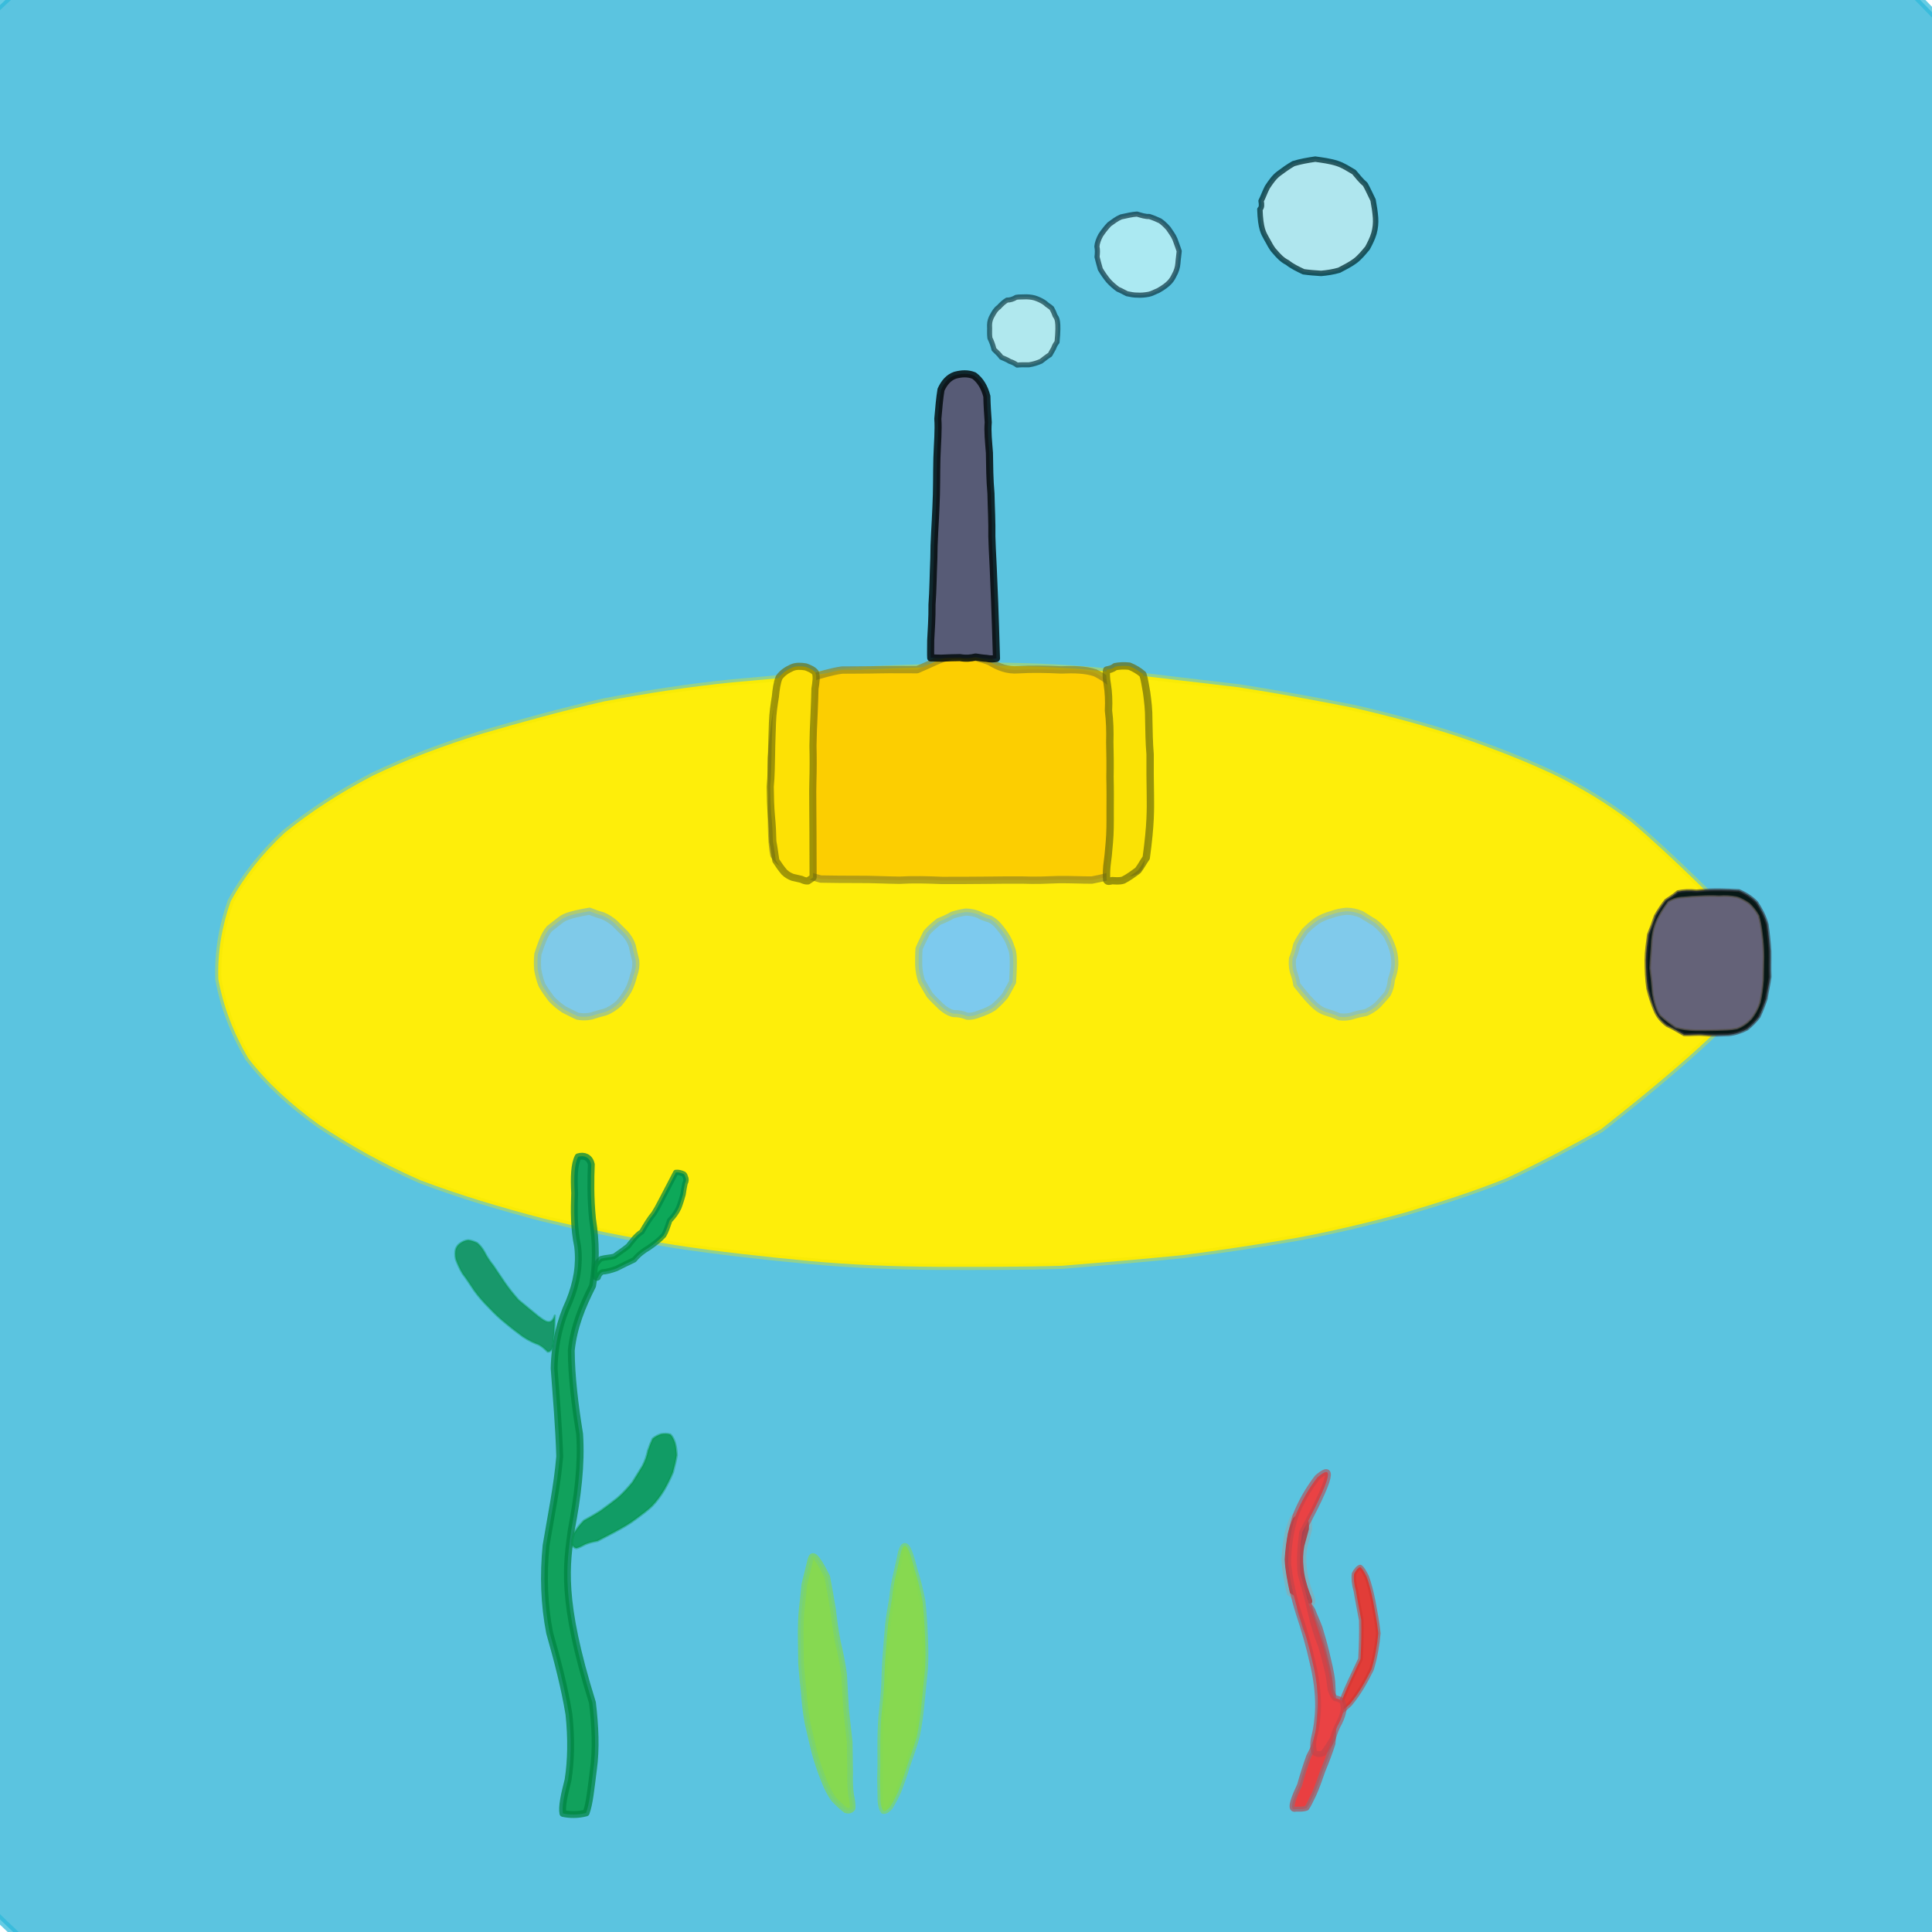 <?xml version="1.0" ?>
<svg xmlns="http://www.w3.org/2000/svg" version="1.1" width="512" height="512" viewBox="0 0 512 512">
  <defs/>
  <g>
    <path d="M 640.178 484.128 C 615.3 492.298 590.45 500.475 565.556 508.652 C 540.626 516.743 515.673 524.754 490.631 532.605 C 465.473 540.258 440.241 547.609 414.887 554.578 C 389.417 561.079 363.832 567.028 338.139 572.321 C 312.42 576.864 286.715 580.485 261.022 583.169 C 235.433 584.824 210.095 585.273 185.057 584.416 C 160.414 582.183 136.278 578.491 112.848 573.218 C 90.214 566.243 68.548 557.487 47.996 546.898 C 28.703 534.384 10.848 519.874 -5.388 503.297 C -19.901 484.668 -32.838 464.309 -44.197 442.424 C -54.028 419.178 -62.441 394.878 -69.417 369.705 C -75.003 343.876 -79.31 317.715 -82.353 291.365 C -84.104 265.046 -84.553 238.915 -83.787 213.223 C -81.823 188.115 -78.583 163.694 -74.055 140.091 C -68.271 117.494 -61.243 95.969 -52.893 75.567 C -43.219 56.351 -32.22 38.425 -19.894 21.803 C -6.213 6.467 8.82 -7.531 25.14 -20.179 C 42.728 -31.51 61.593 -41.549 81.661 -50.329 C 102.827 -57.845 125.055 -64.177 148.219 -69.334 C 172.229 -73.32 196.942 -76.159 222.231 -77.9 C 247.933 -78.497 273.892 -77.99 299.944 -76.35 C 325.893 -73.538 351.533 -69.531 376.691 -64.25 C 401.169 -57.688 424.741 -49.734 447.266 -40.369 C 468.502 -29.436 488.287 -16.884 506.342 -2.52 C 522.638 13.595 537.114 31.484 549.948 50.954 C 561.279 71.791 571.283 93.828 580.116 116.93 C 587.853 140.966 594.663 165.775 600.738 191.231 C 606.175 217.186 611.112 243.546 615.72 270.197 C 620.033 297.046 624.155 324.073 628.179 351.148 C 632.157 378.278 636.111 405.411 640.178 484.128" stroke-width="2" fill="rgb(91, 196, 224)" opacity="1.0" stroke="rgb(47, 186, 218)" stroke-opacity="0.732" stroke-linecap="round" stroke-linejoin="round"/>
    <path d="M 424.227 299.307 C 415.931 303.918 407.685 308.288 399.12 312.286 C 390.438 315.781 381.446 318.657 372.238 321.373 C 362.946 323.94 353.428 326.193 343.67 328.041 C 333.774 329.77 323.674 331.287 313.474 332.618 C 303.001 333.653 292.346 334.567 281.591 335.436 C 270.708 335.771 259.642 335.739 248.35 335.716 C 236.964 335.648 225.56 335.221 213.983 334.123 C 202.265 333.011 190.553 331.733 178.766 329.928 C 166.948 328.005 155.338 325.654 143.865 322.883 C 132.642 319.935 121.755 316.703 111.409 312.778 C 101.699 308.529 92.709 303.485 84.623 298.116 C 77.101 292.693 70.727 286.885 65.771 280.419 C 61.8 273.644 59.14 266.569 57.87 259.52 C 57.62 252.478 58.753 245.651 61.123 238.897 C 64.641 232.384 69.433 226.303 75.519 220.64 C 82.354 215.134 90.122 210.058 98.81 205.558 C 107.878 201.21 117.581 197.568 127.796 194.419 C 138.321 191.334 149.052 188.399 160.035 185.893 C 171.227 183.758 182.599 181.987 194.018 180.844 C 205.577 179.874 217.098 178.645 228.574 177.48 C 240.018 176.914 251.459 176.615 262.865 176.412 C 274.121 176.474 285.201 176.985 296.229 178.282 C 307.106 179.687 317.86 180.912 328.449 182.158 C 338.887 183.8 349.092 185.67 358.99 187.646 C 368.745 189.893 378.065 192.438 386.917 195.365 C 395.639 198.361 403.967 201.596 411.748 205.245 C 419.181 208.844 426.029 213.025 432.268 217.795 C 438.139 222.761 443.654 227.968 448.99 233.128 C 454.268 238.314 459.543 243.513 464.849 248.708 C 470.105 253.911 475.318 259.132 424.227 299.307" stroke-width="1.646" fill="rgb(254, 238, 10)" opacity="1.0" stroke="rgb(242, 230, 0)" stroke-opacity="0.364" stroke-linecap="round" stroke-linejoin="round"/>
    <path d="M 297.286 231.326 C 294.61 232.028 291.985 232.751 289.351 233.225 C 286.524 233.235 283.617 233.064 280.626 233.103 C 277.529 233.22 274.348 233.358 271.041 233.221 C 267.638 233.195 264.148 233.236 260.571 233.279 C 256.963 233.315 253.301 233.335 249.59 233.32 C 245.849 233.168 242.075 233.049 238.364 233.269 C 234.649 233.231 230.963 233.017 227.42 233.044 C 223.976 233.03 220.597 233.039 217.513 232.96 C 214.848 232.294 212.324 231.332 209.966 230.347 C 207.936 229.377 206.213 228.285 205.106 226.604 C 204.669 224.532 204.535 222.124 204.479 219.483 C 204.397 216.682 204.448 213.747 204.563 210.664 C 204.509 207.523 204.309 204.283 204.403 200.94 C 204.692 197.595 204.977 194.442 205.365 191.489 C 205.76 188.621 206.363 185.953 207.426 183.661 C 209.287 181.931 211.7 180.709 214.462 179.776 C 217.363 178.875 220.258 177.98 223.136 177.572 C 226.204 177.534 229.54 177.567 233.018 177.484 C 236.527 177.404 239.863 177.503 243.048 177.472 C 246.167 176.21 249.148 174.535 252.346 173.714 C 255.904 173.648 259.334 174.172 262.231 175.34 C 264.719 176.837 266.997 177.719 269.85 177.496 C 273.36 177.271 277.29 177.343 281.156 177.537 C 284.6 177.405 287.579 177.424 290.269 178.322 C 292.668 179.538 294.753 181.079 296.409 182.921 C 297.677 185.125 298.713 187.676 299.587 190.449 C 300.223 193.409 300.696 196.618 301.081 200.104 C 301.331 203.797 301.43 207.637 301.508 211.556 C 301.606 215.538 301.808 219.63 302.195 223.739 C 302.679 227.809 303.151 231.899 297.286 231.326" stroke-width="1.948" fill="rgb(252, 206, 1)" opacity="1.0" stroke="rgb(140, 128, 32)" stroke-opacity="0.639" stroke-linecap="round" stroke-linejoin="round"/>
    <path d="M 215.478 232.518 C 215.133 232.76 214.643 233.094 214.108 233.457 C 213.553 233.524 213.002 233.334 212.39 233.039 C 211.67 232.891 210.866 232.687 210.047 232.501 C 209.308 232.214 208.575 231.852 207.834 231.119 C 207.081 230.248 206.335 229.166 205.599 228.052 C 205.365 226.64 205.192 224.918 204.811 222.996 C 204.767 220.906 204.675 218.675 204.436 216.295 C 204.212 213.822 204.143 211.216 204.116 208.475 C 204.395 205.666 204.397 202.776 204.472 199.856 C 204.497 196.975 204.639 194.203 204.709 191.519 C 204.787 188.967 205.163 186.619 205.483 184.623 C 205.669 182.702 205.895 180.983 206.466 179.558 C 207.356 178.294 208.523 177.558 209.853 176.955 C 210.979 176.452 212.221 176.525 213.544 176.735 C 214.64 177.155 215.581 177.56 216.097 178.281 C 216.453 179.345 216.272 180.722 215.975 182.516 C 215.917 184.558 215.859 186.781 215.736 189.351 C 215.591 192.093 215.488 194.843 215.443 197.676 C 215.522 200.709 215.521 203.913 215.421 207.126 C 215.313 210.173 215.458 213.182 215.478 232.518" stroke-width="1.889" fill="rgb(253, 225, 5)" opacity="1.0" stroke="rgb(111, 107, 7)" stroke-opacity="0.653" stroke-linecap="round" stroke-linejoin="round"/>
    <path d="M 303.762 227.326 C 303.007 228.384 302.451 229.509 301.581 230.66 C 300.283 231.626 298.966 232.591 297.655 233.243 C 296.605 233.561 295.577 233.42 294.727 233.378 C 294.05 233.562 293.533 233.683 293.295 233.256 C 293.21 232.394 293.188 231.198 293.326 229.574 C 293.581 227.742 293.803 225.652 293.984 223.276 C 294.214 220.696 294.215 218.094 294.197 215.28 C 294.219 212.22 294.237 209.042 294.156 205.955 C 294.216 202.876 294.183 199.772 294.103 196.71 C 294.185 193.773 294.106 190.962 293.757 188.317 C 293.888 185.72 293.773 183.4 293.451 181.418 C 293.138 179.678 293.098 178.305 293.294 177.571 C 294.022 177.414 294.775 177.287 295.517 176.675 C 296.589 176.457 297.862 176.388 299.282 176.535 C 300.607 177.068 301.852 177.796 302.87 178.708 C 303.329 180.093 303.533 181.763 303.866 183.522 C 304.166 185.753 304.473 188.202 304.436 190.806 C 304.501 193.695 304.517 196.751 304.79 199.926 C 304.773 203.292 304.78 206.908 304.859 210.705 C 304.888 214.525 304.996 218.291 303.762 227.326" stroke-width="1.951" fill="rgb(250, 226, 5)" opacity="1.0" stroke="rgb(105, 105, 9)" stroke-opacity="0.677" stroke-linecap="round" stroke-linejoin="round"/>
    <path d="M 156.231 241.482 C 157.381 241.937 158.477 242.344 159.669 242.656 C 160.862 243.147 161.899 243.83 162.849 244.631 C 163.765 245.54 164.743 246.509 165.678 247.457 C 166.474 248.363 167.153 249.431 167.563 250.683 C 167.811 252.025 168.209 253.384 168.48 254.646 C 168.597 255.905 168.419 257.199 167.901 258.537 C 167.569 259.847 167.172 261.148 166.492 262.417 C 165.743 263.691 164.909 264.87 163.977 265.943 C 162.903 266.888 161.736 267.696 160.373 268.198 C 159.057 268.508 157.849 268.888 156.621 269.273 C 155.39 269.53 154.183 269.517 153.034 269.299 C 151.955 268.76 150.736 268.207 149.508 267.553 C 148.286 266.747 147.154 265.818 146.151 264.768 C 145.238 263.56 144.351 262.319 143.613 261.03 C 143.105 259.74 142.751 258.379 142.497 256.929 C 142.391 255.509 142.404 254.17 142.547 252.832 C 142.962 251.54 143.385 250.328 143.842 249.197 C 144.294 248.109 144.812 247.03 145.583 246.133 C 146.52 245.383 147.391 244.706 148.348 243.971 C 149.359 243.209 150.272 242.493 156.231 241.482" stroke-width="1.896" fill="rgb(127, 202, 233)" opacity="1.0" stroke="rgb(145, 191, 156)" stroke-opacity="0.719" stroke-linecap="round" stroke-linejoin="round"/>
    <path d="M 268.339 260.265 C 267.641 261.491 267.024 262.749 266.296 263.951 C 265.313 265.098 264.301 266.113 263.265 266.983 C 262.144 267.706 260.892 268.214 259.586 268.661 C 258.406 269.136 257.363 269.403 256.285 269.302 C 255.185 268.83 253.919 268.573 252.658 268.609 C 251.497 268.32 250.416 267.668 249.431 266.769 C 248.432 265.779 247.352 264.792 246.376 263.662 C 245.679 262.46 244.905 261.203 244.211 259.944 C 243.804 258.616 243.531 257.259 243.465 255.817 C 243.45 254.313 243.442 252.839 243.562 251.397 C 244.136 250.021 244.897 248.603 245.542 247.239 C 246.517 246.083 247.687 245.13 248.808 244.219 C 250.095 243.733 251.305 243.174 252.432 242.512 C 253.631 242.126 254.826 241.873 255.971 241.705 C 257.108 241.731 258.236 241.946 259.261 242.354 C 260.241 242.893 261.295 243.287 262.37 243.573 C 263.275 244.077 263.998 244.676 264.632 245.446 C 265.36 246.285 266.029 247.19 266.58 248.076 C 267.19 249.014 267.627 250.066 267.956 251.111 C 268.387 252.088 268.8 253.056 268.339 260.265" stroke-width="1.89" fill="rgb(125, 202, 238)" opacity="1.0" stroke="rgb(146, 194, 154)" stroke-opacity="0.74" stroke-linecap="round" stroke-linejoin="round"/>
    <path d="M 343.662 260.964 C 343.507 259.708 343.137 258.562 342.742 257.443 C 342.465 256.291 342.42 255.187 342.529 254.05 C 342.988 252.952 343.357 251.729 343.621 250.428 C 344.199 249.121 344.999 247.965 345.807 246.786 C 346.834 245.727 347.931 244.769 349.088 243.968 C 350.198 243.272 351.489 242.736 352.894 242.347 C 354.178 241.884 355.454 241.612 356.832 241.496 C 358.195 241.489 359.514 241.789 360.778 242.335 C 361.943 243.054 363.165 243.802 364.364 244.56 C 365.519 245.478 366.586 246.587 367.432 247.765 C 368.135 248.988 368.688 250.276 369.133 251.664 C 369.561 253.036 369.678 254.421 369.627 255.784 C 369.551 257.092 369.159 258.384 368.721 259.645 C 368.627 260.923 368.3 262.213 367.69 263.374 C 366.91 264.368 365.998 265.317 365.1 266.312 C 364.154 267.216 363.092 267.833 361.979 268.344 C 360.787 268.555 359.58 268.792 358.419 269.188 C 357.323 269.545 356.126 269.628 354.896 269.456 C 353.728 268.92 352.471 268.51 351.101 268.104 C 349.745 267.538 348.364 267.03 343.662 260.964" stroke-width="1.893" fill="rgb(128, 202, 235)" opacity="1.0" stroke="rgb(153, 195, 150)" stroke-opacity="0.704" stroke-linecap="round" stroke-linejoin="round"/>
    <path d="M 264.077 174.479 C 263.384 174.627 262.446 174.694 261.47 174.475 C 260.463 174.426 259.575 174.26 258.521 174.108 C 257.376 174.424 256.017 174.556 254.369 174.271 C 252.719 174.271 251.136 174.363 249.569 174.419 C 248.108 174.435 247.09 174.312 246.654 174.355 C 246.601 173.51 246.635 171.918 246.649 169.71 C 246.78 166.983 247.031 163.836 246.992 160.246 C 247.275 156.396 247.289 152.32 247.479 147.963 C 247.486 143.454 247.86 138.937 248.036 134.337 C 248.271 129.933 248.181 125.541 248.291 121.39 C 248.411 117.546 248.755 114.017 248.537 110.987 C 248.784 108.088 249.012 105.444 249.379 103.267 C 250.261 101.352 251.439 100.015 253.119 99.438 C 254.833 98.978 256.501 98.881 258.126 99.541 C 259.782 100.749 260.919 102.648 261.527 105.043 C 261.577 107.348 261.717 109.594 261.893 111.938 C 261.669 114.392 261.982 117 262.207 120.007 C 262.265 123.399 262.274 127.025 262.613 130.778 C 262.686 134.581 262.917 138.281 262.85 142.103 C 262.906 145.897 263.353 149.58 264.077 174.479" stroke-width="1.884" fill="rgb(87, 91, 118)" opacity="1.0" stroke="rgb(0, 9, 10)" stroke-opacity="0.834" stroke-linecap="round" stroke-linejoin="round"/>
    <path d="M 460.866 236.009 C 462.702 236.807 464.283 237.811 465.577 239.178 C 466.676 240.854 467.734 242.8 468.322 244.977 C 468.68 247.491 468.915 249.865 469.055 252.049 C 469.108 254.338 468.981 256.688 469.093 258.904 C 468.799 260.978 468.347 262.872 468.068 264.678 C 467.508 266.324 466.89 267.944 466.182 269.449 C 465.274 270.676 464.183 271.769 462.96 272.735 C 461.453 273.501 459.849 274.061 458.008 274.224 C 455.893 274.291 453.738 274.417 451.703 274.209 C 449.81 273.977 447.999 274.317 446.278 274.204 C 444.771 273.333 443.376 272.491 441.725 271.748 C 440.395 270.739 439.234 269.465 438.583 267.842 C 437.818 266.009 437.176 264.088 436.677 262.01 C 436.322 259.553 436.195 256.963 436.198 254.417 C 436.222 252.05 436.58 249.828 436.847 247.669 C 437.571 245.889 438.129 244.372 438.68 242.71 C 439.524 241.23 440.488 239.798 441.425 238.594 C 442.61 237.84 443.644 237.145 444.601 236.316 C 446.035 235.999 447.813 235.895 449.559 236.11 C 451.437 235.978 453.42 235.583 460.866 236.009" stroke-width="0.76" fill="rgb(7, 24, 22)" opacity="1.0" stroke="rgb(55, 55, 63)" stroke-opacity="0.607" stroke-linecap="round" stroke-linejoin="round"/>
    <path d="M 442.127 238.982 C 443.346 238.259 444.632 237.886 446.028 237.839 C 447.545 237.686 449.115 237.572 450.662 237.527 C 452.287 237.437 453.961 237.419 455.607 237.519 C 457.19 237.376 458.685 237.491 460.058 237.743 C 461.297 238.023 462.46 238.749 463.594 239.521 C 464.498 240.389 465.309 241.408 466.039 242.687 C 466.447 244.137 466.726 245.798 466.941 247.622 C 467.207 249.552 467.326 251.539 467.346 253.555 C 467.291 255.631 467.278 257.737 467.222 259.88 C 467.06 261.948 466.788 263.898 466.393 265.682 C 465.854 267.367 465.04 268.774 464.076 270 C 462.991 271.151 461.741 272.024 460.275 272.573 C 458.626 272.911 456.838 272.915 454.981 272.978 C 453.089 273.047 451.175 273.018 449.264 273.019 C 447.365 272.958 445.61 272.739 444.113 272.288 C 442.717 271.312 441.23 270.29 439.961 269.066 C 438.894 267.519 438.382 265.478 438.004 263.346 C 437.844 261.157 437.612 258.86 437.311 256.548 C 437.385 254.238 437.651 251.789 437.764 249.256 C 438.052 246.666 438.341 244.071 442.127 238.982" stroke-width="0.458" fill="rgb(100, 98, 120)" opacity="1.0" stroke="rgb(88, 84, 77)" stroke-opacity="0.729" stroke-linecap="round" stroke-linejoin="round"/>
    <path d="M 157.006 451.255 C 157.728 457.406 158.032 463.406 157.252 468.994 C 156.612 474.014 156.233 478.002 155.328 480.441 C 153.269 480.997 150.988 480.983 149.181 480.579 C 148.842 478.795 149.512 475.723 150.548 471.673 C 151.333 466.615 151.471 460.773 150.771 454.259 C 149.614 447.238 147.759 440.067 145.663 432.726 C 144.199 425.23 143.938 417.482 144.722 409.56 C 146.007 401.748 147.671 393.918 148.333 385.954 C 148.089 377.916 147.388 370.044 146.857 362.653 C 146.996 355.933 148.435 350.059 150.845 344.898 C 152.888 339.886 153.666 335.107 153.086 330.304 C 152.068 325.529 152.128 320.747 152.29 316.155 C 152.083 311.943 152.163 308.6 153.201 306.572 C 154.792 306.079 156.29 306.661 156.704 308.596 C 156.548 312.291 156.456 317.362 157.025 323.095 C 157.962 328.958 158.064 334.998 157.038 340.752 C 154.32 346.1 152.036 351.634 151.393 357.891 C 151.437 364.81 152.342 372.246 153.603 380.036 C 154.143 388.165 153.069 396.603 151.404 405.383 C 150.175 414.606 148.404 423.696 157.006 451.255" stroke-width="1.824" fill="rgb(17, 161, 92)" opacity="1.0" stroke="rgb(0, 132, 66)" stroke-opacity="0.748" stroke-linecap="round" stroke-linejoin="round"/>
    <path d="M 147.033 348.635 C 146.988 350.328 146.95 352.032 146.819 353.656 C 146.687 355.129 146.552 356.373 146.341 357.309 C 146.039 357.952 145.645 358.24 145.124 358.205 C 144.61 357.67 143.916 356.984 142.861 356.369 C 141.496 355.864 140.067 355.192 138.607 354.217 C 137.104 353.105 135.599 351.977 134.055 350.666 C 132.469 349.409 131.022 348.024 129.632 346.544 C 128.124 345.058 126.809 343.538 125.692 341.982 C 124.626 340.373 123.6 338.808 122.567 337.445 C 121.791 336.139 121.271 334.908 120.822 333.719 C 120.599 332.64 120.622 331.743 120.817 330.993 C 121.088 330.323 121.511 329.778 122.069 329.45 C 122.656 329.037 123.329 328.743 124.07 328.669 C 124.777 328.745 125.519 328.962 126.394 329.378 C 127.114 329.933 127.76 330.732 128.369 331.794 C 128.987 333.047 129.787 334.248 130.785 335.496 C 131.717 336.922 132.735 338.372 133.767 339.921 C 134.859 341.513 136.091 343.055 137.455 344.567 C 139.117 345.94 140.823 347.373 142.572 348.788 C 144.32 350.104 146.06 351.578 147.033 348.635" stroke-width="0.585" fill="rgb(24, 152, 107)" opacity="1.0" stroke="rgb(0, 154, 80)" stroke-opacity="0.4" stroke-linecap="round" stroke-linejoin="round"/>
    <path d="M 179.102 310.709 C 179.799 310.626 180.455 310.828 180.94 311.031 C 181.248 311.114 181.454 311.306 181.606 311.871 C 181.897 312.468 181.87 312.989 181.528 313.618 C 181.329 314.475 181.173 315.495 181.012 316.53 C 180.737 317.536 180.391 318.703 179.875 320.053 C 179.274 321.37 178.43 322.441 177.468 323.449 C 177.024 324.729 176.616 326.141 175.864 327.396 C 174.766 328.588 173.393 329.658 171.939 330.653 C 170.463 331.511 169.149 332.526 168.079 333.859 C 166.518 334.621 164.847 335.388 163.323 336.186 C 161.858 336.712 160.637 337.014 159.636 337.069 C 158.989 337.41 158.661 337.99 158.496 338.572 C 158.26 338.812 157.886 338.701 157.611 338.284 C 157.566 337.633 157.615 336.811 157.689 335.94 C 157.875 335.1 158.402 334.296 159.256 333.572 C 160.381 333.249 161.604 333.244 162.764 332.937 C 163.912 332.133 165.181 331.265 166.459 330.249 C 167.537 328.946 168.52 327.424 170.084 326.459 C 171.037 324.821 172.026 323.103 173.316 321.561 C 174.402 319.884 175.187 318.126 179.102 310.709" stroke-width="1.428" fill="rgb(13, 168, 89)" opacity="1.0" stroke="rgb(0, 136, 66)" stroke-opacity="0.709" stroke-linecap="round" stroke-linejoin="round"/>
    <path d="M 158.31 408.357 C 157.176 408.536 156.12 408.79 155.107 409.213 C 154.217 409.703 153.45 410.086 152.774 410.256 C 152.212 410.186 151.797 409.777 151.599 409.145 C 151.585 408.289 151.788 407.274 152.213 406.198 C 152.88 405.116 153.72 404.012 154.789 402.959 C 156.137 402.241 157.571 401.434 159.077 400.466 C 160.569 399.416 162.073 398.267 163.633 397.045 C 165.13 395.754 166.426 394.319 167.633 392.831 C 168.574 391.271 169.476 389.834 170.29 388.525 C 171.006 387.161 171.467 385.765 171.731 384.439 C 172.108 383.28 172.53 382.251 172.984 381.285 C 173.656 380.727 174.431 380.325 175.195 380.076 C 176.07 379.945 176.909 379.938 177.623 380.161 C 178.121 380.592 178.48 381.31 178.801 382.189 C 179.119 383.186 179.244 384.308 179.331 385.618 C 179.104 387.035 178.737 388.579 178.316 390.142 C 177.675 391.728 176.884 393.28 176.009 394.819 C 175.102 396.305 174.058 397.757 172.828 399.041 C 171.564 400.279 170.038 401.353 168.589 402.451 C 167.118 403.545 165.607 404.636 158.31 408.357" stroke-width="0.628" fill="rgb(17, 156, 101)" opacity="1.0" stroke="rgb(0, 149, 66)" stroke-opacity="0.372" stroke-linecap="round" stroke-linejoin="round"/>
    <path d="M 242.365 415.971 C 243.265 418.745 243.959 421.571 244.487 424.438 C 244.802 427.322 244.99 430.238 245.122 433.181 C 245.25 436.159 245.32 439.192 245.149 442.238 C 244.832 445.252 244.525 448.313 244.235 451.366 C 243.966 454.402 243.547 457.38 242.956 460.247 C 242.165 462.971 241.256 465.572 240.367 468.078 C 239.624 470.5 238.845 472.733 238.057 474.722 C 237.277 476.44 236.535 477.824 235.826 478.93 C 235.147 479.675 234.579 480 234.105 479.935 C 233.732 479.458 233.426 478.518 233.345 477.197 C 233.316 475.545 233.259 473.569 233.233 471.347 C 233.309 468.918 233.344 466.302 233.293 463.575 C 233.283 460.781 233.339 457.945 233.543 455.072 C 233.855 452.188 234.163 449.318 234.303 446.433 C 234.376 443.591 234.493 440.82 234.724 438.124 C 234.897 435.47 235.144 432.91 235.346 430.416 C 235.618 428.031 236.057 425.763 236.413 423.55 C 236.629 421.359 236.958 419.263 237.467 417.25 C 237.94 415.255 238.34 413.247 238.773 411.293 C 239.435 409.391 240.261 407.517 242.365 415.971" stroke-width="1.539" fill="rgb(135, 217, 80)" opacity="1.0" stroke="rgb(130, 217, 86)" stroke-opacity="0.604" stroke-linecap="round" stroke-linejoin="round"/>
    <path d="M 219.232 417.881 C 219.794 420.712 220.269 423.607 220.756 426.464 C 221.095 429.348 221.468 432.188 222.038 435.1 C 222.723 437.956 223.306 440.809 223.698 443.707 C 223.87 446.705 224.017 449.766 224.216 452.828 C 224.478 455.821 224.872 458.731 225.18 461.629 C 225.222 464.437 225.261 467.074 225.3 469.538 C 225.244 471.816 225.284 473.838 225.536 475.6 C 225.862 477.099 226.029 478.301 225.951 479.202 C 225.594 479.754 224.973 479.977 224.156 479.741 C 223.239 479.075 222.171 478.07 221.002 476.873 C 219.922 475.445 219.044 473.67 218.242 471.583 C 217.365 469.353 216.537 466.939 215.846 464.468 C 215.208 461.885 214.606 459.239 213.988 456.546 C 213.49 453.85 213.193 451.158 213.005 448.469 C 212.734 445.855 212.454 443.252 212.287 440.659 C 212.237 438.098 212.22 435.603 212.188 433.162 C 212.201 430.808 212.248 428.524 212.479 426.296 C 212.771 424.116 212.926 421.991 213.148 419.94 C 213.612 417.981 214.123 416.032 214.588 414.095 C 215.022 412.154 215.428 410.23 219.232 417.881" stroke-width="1.501" fill="rgb(134, 217, 81)" opacity="1.0" stroke="rgb(122, 211, 110)" stroke-opacity="0.842" stroke-linecap="round" stroke-linejoin="round"/>
    <path d="M 344.411 473.043 C 345.145 470.399 345.961 467.858 346.829 465.424 C 347.984 463.324 348.886 461.104 349.334 458.797 C 349.548 456.304 349.743 453.752 349.872 451.197 C 349.858 448.661 349.672 446.172 349.476 443.707 C 348.951 441.388 348.401 439.149 347.897 436.966 C 347.422 434.928 346.673 433.146 345.926 431.467 C 345.396 429.812 344.961 428.337 344.575 427.108 C 344.301 426.099 344.249 425.303 344.437 424.774 C 344.853 424.54 345.393 424.531 346.026 424.771 C 346.762 425.167 347.467 425.785 347.953 426.792 C 348.445 428.135 349.17 429.631 349.827 431.408 C 350.45 433.458 351.097 435.67 351.661 438.059 C 352.23 440.498 352.889 442.988 353.177 445.614 C 353.357 448.359 353.402 451.197 353.464 454.065 C 353.508 456.886 353.49 459.568 353.247 462.077 C 352.442 464.542 351.543 466.963 350.58 469.228 C 349.779 471.531 349.06 473.638 348.199 475.53 C 347.37 477.205 346.825 478.459 346.275 479.168 C 345.45 479.488 344.509 479.46 343.55 479.436 C 342.487 479.615 341.301 479.62 344.411 473.043" stroke-width="1.324" fill="rgb(233, 63, 65)" opacity="1.0" stroke="rgb(159, 101, 112)" stroke-opacity="0.833" stroke-linecap="round" stroke-linejoin="round"/>
    <path d="M 341.853 422.163 C 341.171 419.049 340.575 416.065 340.451 413.255 C 340.611 410.678 340.928 408.343 341.311 406.33 C 341.768 404.634 342.228 403.267 342.692 402.299 C 343.327 401.656 344.021 401.247 344.774 401.083 C 345.477 401.216 346.085 401.66 346.506 402.268 C 346.766 403.013 346.956 404.051 346.867 405.284 C 346.474 406.674 346.111 408.156 345.659 409.712 C 345.301 411.483 345.241 413.412 345.46 415.467 C 345.636 417.614 346.226 419.858 347.08 422.171 C 348.047 424.578 349.092 427.026 341.853 422.163" stroke-width="1.694" fill="rgb(145, 66, 83)" opacity="1.0" stroke="rgb(246, 115, 75)" stroke-opacity="0.192" stroke-linecap="round" stroke-linejoin="round"/>
    <path d="M 360.549 439.663 C 360.745 436.053 360.83 432.553 360.751 429.34 C 360.22 426.463 359.699 423.916 359.347 421.685 C 358.822 419.834 358.67 418.264 358.845 417.084 C 359.323 416.171 359.887 415.456 360.466 415.28 C 361.01 415.648 361.526 416.549 362.188 417.875 C 362.839 419.662 363.392 421.822 363.893 424.281 C 364.386 426.937 364.944 429.826 365.264 432.842 C 364.983 435.965 364.443 439.129 363.476 442.347 C 361.938 445.486 360.199 448.634 357.765 451.57 C 354.743 454.322 352.105 457.212 360.549 439.663" stroke-width="1.223" fill="rgb(226, 61, 56)" opacity="1.0" stroke="rgb(203, 55, 48)" stroke-opacity="0.541" stroke-linecap="round" stroke-linejoin="round"/>
    <path d="M 345.071 406.077 C 344.563 409.892 344.289 413.574 344.677 417.17 C 345.6 420.614 346.606 423.874 347.314 427.178 C 348.034 430.386 348.931 433.336 350.006 435.984 C 350.8 438.519 351.39 440.932 351.883 443.026 C 352.254 444.862 352.443 446.496 352.643 447.872 C 353.062 448.989 353.417 449.708 353.84 450.054 C 354.452 450.117 355.105 450.365 355.625 450.793 C 355.996 451.446 356.141 452.24 356.077 453.111 C 355.902 454.133 355.553 455.253 354.93 456.502 C 354.147 457.809 353.647 459.32 353.149 460.891 C 352.264 462.301 351.434 463.642 350.686 464.612 C 349.793 464.99 349.001 464.94 348.324 464.403 C 347.943 463.383 347.88 462.003 348.282 460.348 C 348.852 458.172 349.24 455.426 349.302 452.238 C 349.332 448.602 348.844 444.662 347.854 440.596 C 346.945 436.408 345.65 431.985 344.189 427.555 C 342.781 423.12 341.818 418.677 341.386 414.291 C 341.409 409.852 342.066 405.689 343.325 401.679 C 344.802 397.953 346.788 394.525 349.095 391.551 C 351.915 389.135 355.154 387.509 345.071 406.077" stroke-width="1.552" fill="rgb(234, 66, 68)" opacity="1.0" stroke="rgb(188, 69, 76)" stroke-opacity="0.583" stroke-linecap="round" stroke-linejoin="round"/>
    <path d="M 333.885 55.473 C 334.401 54.945 334.38 54.283 334.201 53.241 C 334.713 52.295 335.162 50.946 335.849 49.618 C 336.751 48.245 337.661 46.922 338.866 46.018 C 340.073 45.118 341.379 44.157 342.79 43.361 C 344.625 42.799 346.639 42.453 348.559 42.171 C 350.511 42.448 352.508 42.702 354.303 43.282 C 355.971 43.806 357.359 44.761 358.82 45.602 C 359.818 46.771 360.673 47.907 361.8 48.845 C 362.553 50.177 363.181 51.621 363.88 53.028 C 364.189 54.652 364.429 56.272 364.533 57.719 C 364.633 59.101 364.492 60.451 364.115 61.844 C 363.7 63.254 363.058 64.487 362.405 65.723 C 361.391 66.938 360.346 68.239 359.089 69.175 C 357.809 70.131 356.333 70.831 354.898 71.606 C 353.327 72.069 351.674 72.314 350.119 72.456 C 348.664 72.354 347.084 72.263 345.459 72.023 C 343.941 71.304 342.408 70.579 341.171 69.577 C 339.778 68.887 338.807 67.821 337.844 66.694 C 336.875 65.705 336.351 64.394 335.611 63.168 C 334.868 61.808 334.044 60.639 333.885 55.473" stroke-width="1.442" fill="rgb(175, 230, 238)" opacity="1.0" stroke="rgb(5, 52, 59)" stroke-opacity="0.775" stroke-linecap="round" stroke-linejoin="round"/>
    <path d="M 306.927 77.007 C 306.111 77.317 305.282 77.824 304.43 77.99 C 303.353 78.192 302.349 78.273 301.487 78.208 C 300.54 78.234 299.597 78.031 298.671 77.843 C 297.898 77.478 297.144 77.006 296.266 76.66 C 295.419 76.025 294.517 75.285 293.736 74.404 C 292.958 73.464 292.205 72.371 291.594 71.329 C 291.273 70.194 290.956 69.039 290.725 68.087 C 290.83 67.207 290.894 66.198 290.687 65.326 C 290.772 64.362 291.153 63.353 291.683 62.361 C 292.347 61.343 293.13 60.334 293.983 59.439 C 294.969 58.746 295.906 57.973 297.098 57.482 C 298.588 57.161 300.03 56.81 301.317 56.732 C 302.523 57.093 303.572 57.428 304.571 57.372 C 305.62 57.704 306.526 58.103 307.436 58.522 C 308.262 59.099 308.954 59.771 309.645 60.564 C 310.215 61.454 310.933 62.315 311.381 63.405 C 311.747 64.439 312.212 65.625 312.504 66.548 C 312.429 67.587 312.225 68.697 312.163 69.764 C 312.07 70.932 311.726 71.948 311.172 72.928 C 310.618 74.078 309.969 75.296 306.927 77.007" stroke-width="1.358" fill="rgb(171, 233, 242)" opacity="1.0" stroke="rgb(15, 56, 69)" stroke-opacity="0.722" stroke-linecap="round" stroke-linejoin="round"/>
    <path d="M 280.129 90.658 C 279.729 91.134 279.421 91.725 279.21 92.316 C 278.935 92.829 278.607 93.404 278.264 94 C 277.524 94.447 276.732 95.084 275.881 95.737 C 274.909 96.159 273.929 96.487 272.692 96.679 C 271.546 96.671 270.436 96.646 269.559 96.76 C 269.005 96.352 268.341 95.982 267.593 95.772 C 267.019 95.377 266.19 95.042 265.366 94.688 C 264.851 93.927 264.096 93.283 263.414 92.603 C 263.169 91.58 262.839 90.618 262.333 89.601 C 262.168 88.461 262.306 87.309 262.239 86.194 C 262.233 85.215 262.538 84.33 263.005 83.56 C 263.439 82.758 263.886 81.967 264.723 81.373 C 265.352 80.673 266.092 79.981 266.872 79.523 C 267.658 79.543 268.491 79.28 269.3 78.789 C 269.999 78.648 270.927 78.726 272.01 78.661 C 273.058 78.696 273.963 78.815 274.848 79.184 C 275.733 79.539 276.46 79.917 277.031 80.367 C 277.494 80.854 278.205 81.194 278.712 81.673 C 279.08 82.328 279.372 82.973 279.625 83.696 C 280.078 84.335 280.691 84.895 280.129 90.658" stroke-width="1.334" fill="rgb(176, 232, 238)" opacity="1.0" stroke="rgb(17, 65, 74)" stroke-opacity="0.711" stroke-linecap="round" stroke-linejoin="round"/>
  </g>
</svg>
